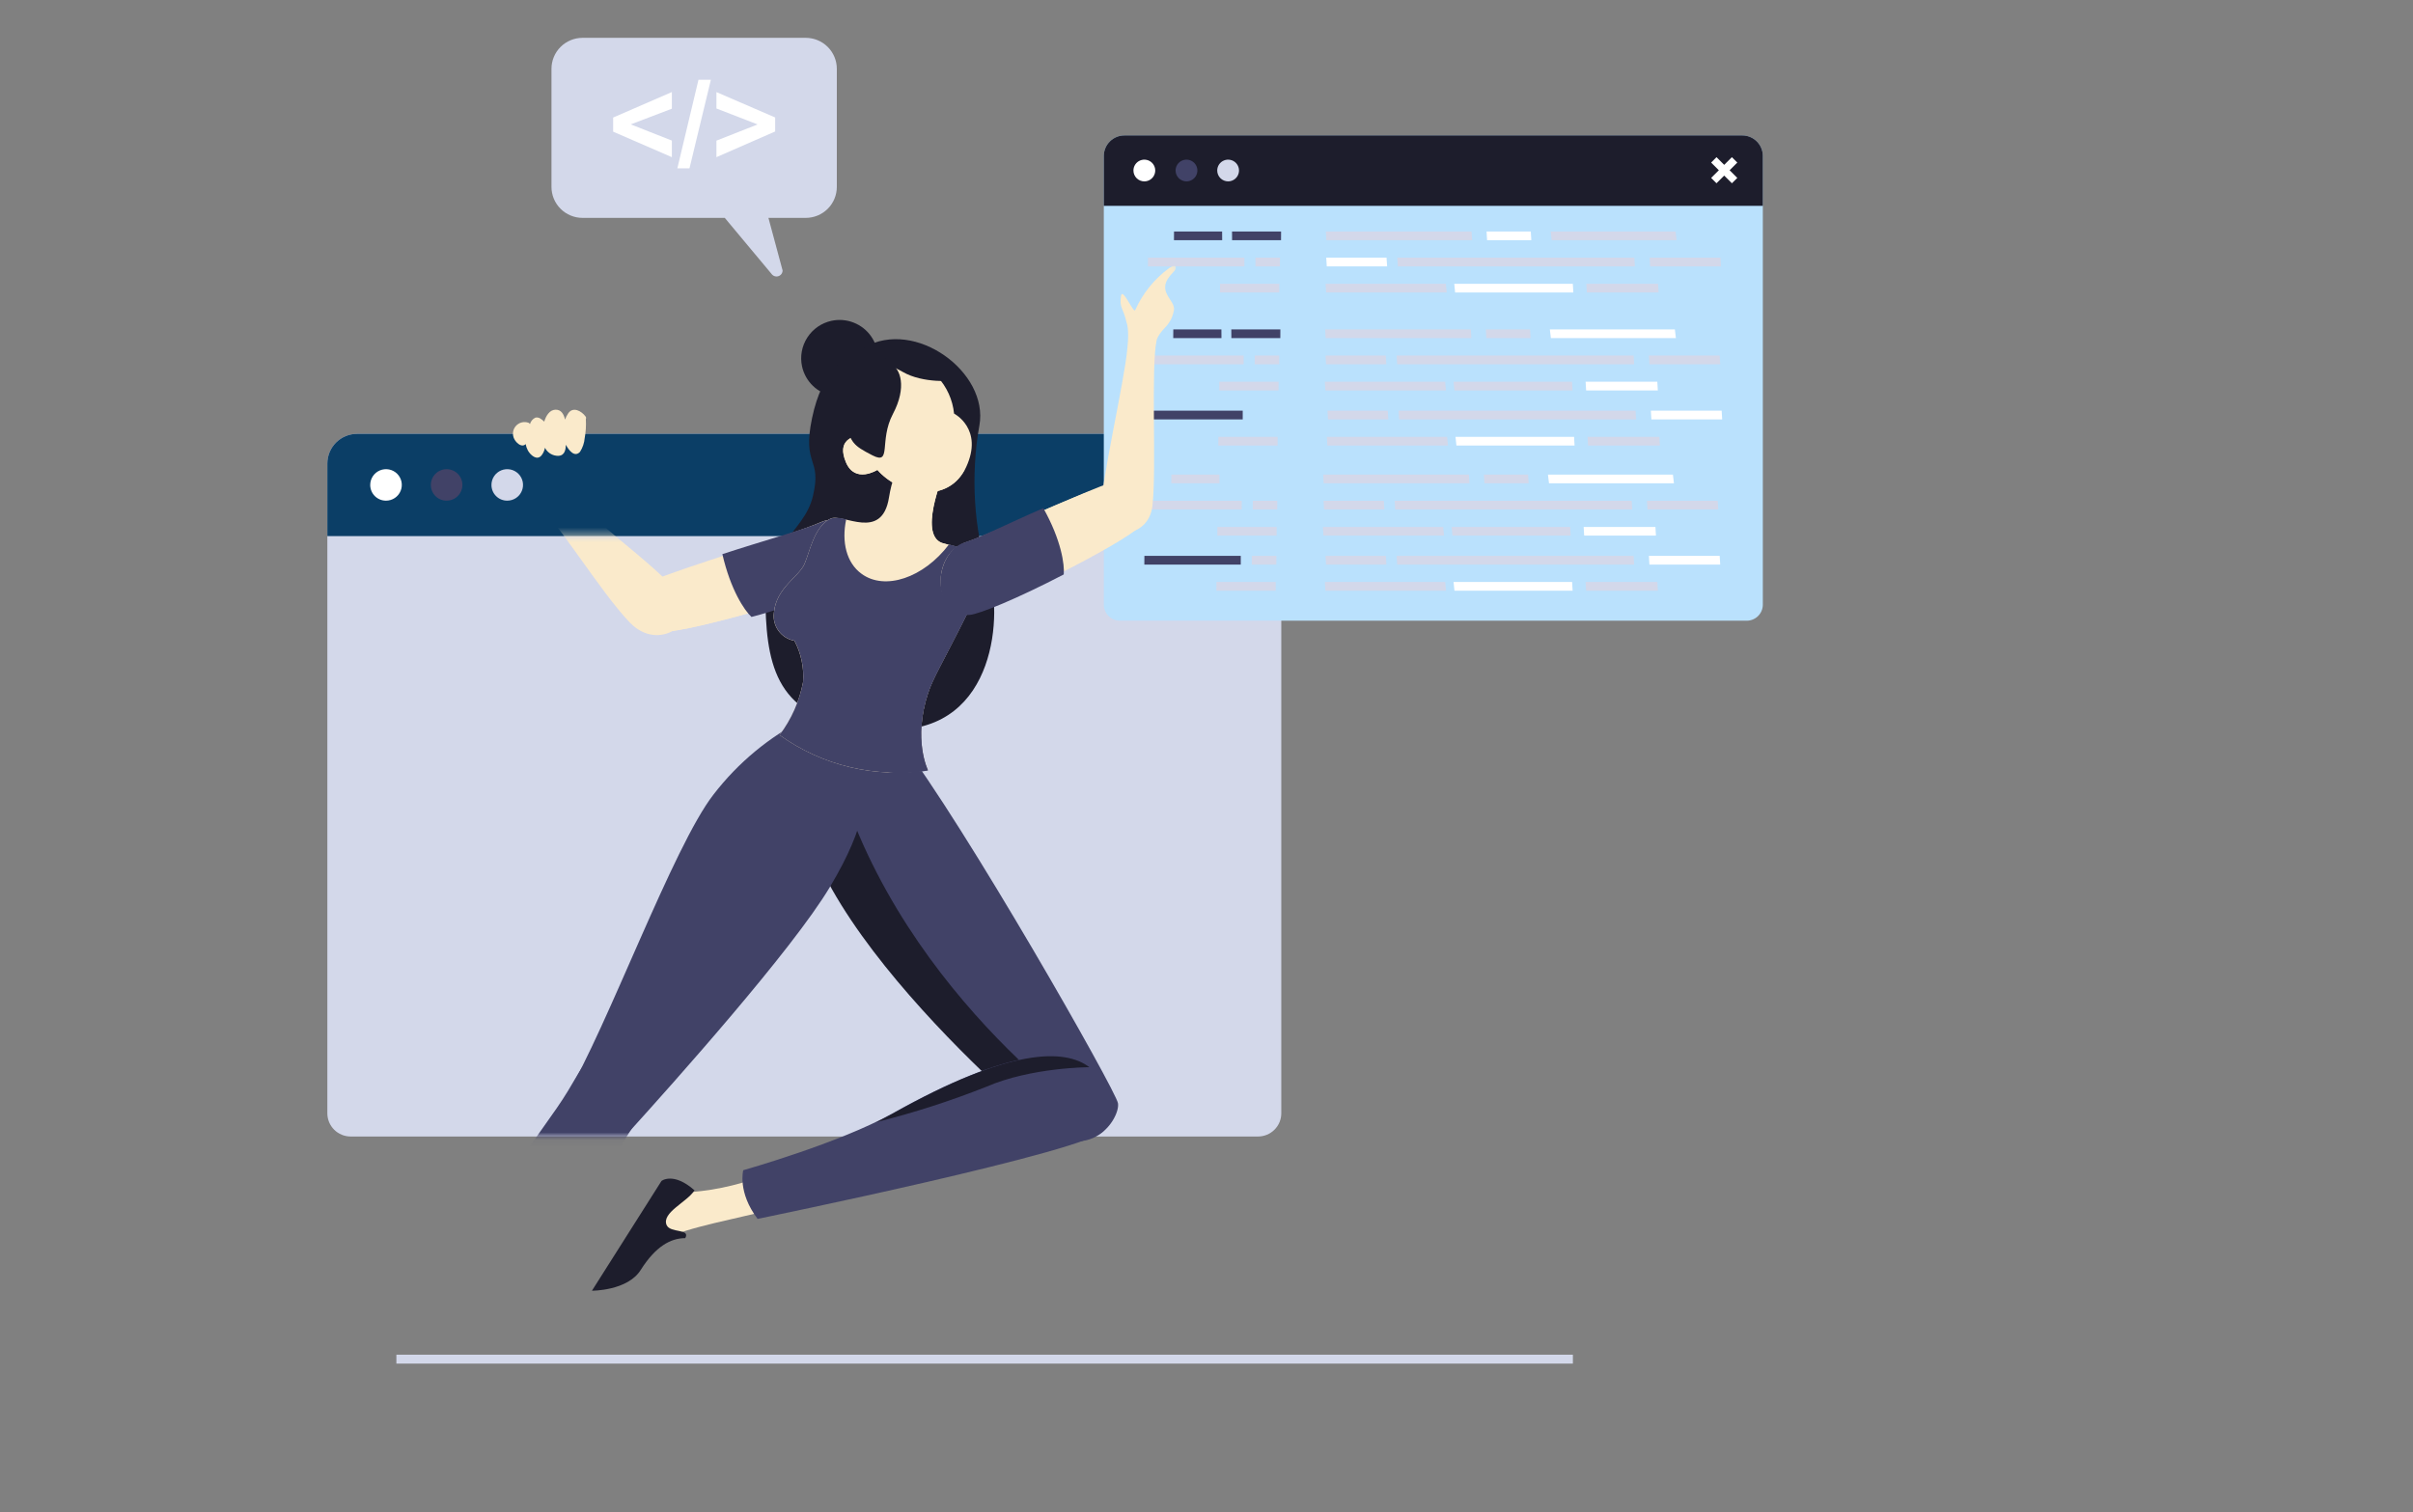 <svg width="327" height="205" viewBox="0 0 327 205" fill="none" xmlns="http://www.w3.org/2000/svg">
<rect x="0" y="0" width="327" height="205" fill="#808080" stroke="none"/>
<path d="M189.374 64.112C169.921 50.59 170.186 39.961 173.122 31.423C176.447 21.721 213.151 38.824 220.791 69.792C228.43 100.761 199.675 71.283 189.374 64.112Z" fill="url(#paint0_linear_2117_12458)"/>
<path d="M213.151 183.639H53.717V184.847H213.151V183.639Z" fill="#D3D8EA"/>
<path d="M173.635 62.833V150.914C173.635 151.328 173.553 151.738 173.394 152.121C173.235 152.504 173.001 152.851 172.707 153.144C172.413 153.436 172.064 153.668 171.68 153.826C171.296 153.983 170.885 154.064 170.47 154.063H47.518C46.681 154.063 45.878 153.731 45.286 153.141C44.694 152.55 44.361 151.749 44.361 150.914V62.833C44.361 61.766 44.786 60.743 45.542 59.989C46.298 59.234 47.324 58.811 48.393 58.811H169.594C170.124 58.809 170.65 58.913 171.14 59.114C171.63 59.316 172.076 59.612 172.451 59.986C172.826 60.359 173.124 60.803 173.327 61.291C173.53 61.78 173.635 62.304 173.635 62.833Z" fill="#D3D8EA"/>
<path d="M173.635 72.676H44.361V62.833C44.361 62.304 44.466 61.78 44.669 61.291C44.872 60.803 45.17 60.359 45.545 59.986C45.921 59.612 46.366 59.316 46.856 59.114C47.347 58.913 47.872 58.809 48.402 58.811H169.594C170.124 58.809 170.65 58.913 171.14 59.114C171.63 59.316 172.076 59.612 172.451 59.986C172.826 60.359 173.124 60.803 173.327 61.291C173.53 61.78 173.635 62.304 173.635 62.833V72.676Z" fill="#0B3E66"/>
<path d="M66.6 65.743C66.598 65.32 66.722 64.906 66.957 64.554C67.191 64.201 67.525 63.926 67.916 63.764C68.308 63.601 68.739 63.558 69.155 63.64C69.571 63.722 69.953 63.926 70.252 64.225C70.552 64.524 70.756 64.905 70.839 65.32C70.921 65.735 70.878 66.165 70.715 66.555C70.552 66.945 70.276 67.279 69.923 67.513C69.57 67.746 69.155 67.87 68.731 67.869C68.165 67.869 67.623 67.645 67.224 67.246C66.824 66.847 66.6 66.307 66.6 65.743Z" fill="#D3D8EA"/>
<path d="M58.385 65.743C58.383 65.32 58.507 64.906 58.742 64.554C58.976 64.201 59.31 63.926 59.702 63.764C60.093 63.601 60.524 63.558 60.94 63.64C61.356 63.722 61.738 63.926 62.038 64.225C62.337 64.524 62.541 64.905 62.624 65.32C62.706 65.735 62.663 66.165 62.5 66.555C62.337 66.945 62.061 67.279 61.708 67.513C61.355 67.746 60.94 67.87 60.516 67.869C59.951 67.869 59.409 67.645 59.009 67.246C58.609 66.847 58.385 66.307 58.385 65.743Z" fill="#414267"/>
<path d="M50.171 65.743C50.169 65.321 50.293 64.908 50.527 64.556C50.76 64.204 51.093 63.929 51.484 63.766C51.874 63.602 52.304 63.558 52.719 63.639C53.135 63.72 53.517 63.921 53.818 64.219C54.118 64.516 54.323 64.895 54.408 65.309C54.492 65.723 54.451 66.152 54.291 66.543C54.131 66.934 53.858 67.268 53.507 67.504C53.156 67.74 52.743 67.867 52.32 67.869C52.038 67.871 51.759 67.818 51.499 67.712C51.238 67.606 51.001 67.45 50.801 67.252C50.602 67.055 50.443 66.82 50.335 66.561C50.227 66.302 50.171 66.024 50.171 65.743Z" fill="white"/>
<path d="M163.467 64.183L164.519 63.133L166.031 64.632L167.534 63.133L168.595 64.183L167.083 65.691L168.595 67.199L167.534 68.249L166.031 66.74L164.519 68.249L163.467 67.199L164.97 65.691L163.467 64.183Z" fill="white"/>
<path d="M238.891 21.102V81.964C238.891 82.542 238.661 83.096 238.251 83.504C237.841 83.913 237.286 84.142 236.707 84.142H151.768C151.189 84.14 150.635 83.91 150.226 83.502C149.817 83.094 149.586 82.541 149.584 81.964V21.102C149.596 20.371 149.895 19.673 150.418 19.16C150.941 18.647 151.645 18.359 152.378 18.359H236.123C236.853 18.364 237.551 18.654 238.069 19.167C238.586 19.68 238.881 20.375 238.891 21.102Z" fill="#BAE1FD"/>
<path d="M238.891 27.903H149.584V21.102C149.596 20.371 149.895 19.673 150.418 19.16C150.941 18.647 151.645 18.359 152.378 18.359H236.123C236.853 18.364 237.551 18.654 238.069 19.167C238.586 19.68 238.881 20.375 238.891 21.102V27.903Z" fill="#1D1D2C"/>
<path d="M164.952 23.114C164.952 22.822 165.039 22.538 165.201 22.295C165.363 22.053 165.594 21.864 165.864 21.753C166.134 21.641 166.43 21.612 166.717 21.669C167.003 21.726 167.266 21.866 167.473 22.072C167.679 22.278 167.82 22.541 167.877 22.826C167.934 23.112 167.905 23.408 167.793 23.677C167.681 23.947 167.492 24.177 167.249 24.338C167.006 24.5 166.721 24.587 166.429 24.587C166.037 24.587 165.662 24.431 165.385 24.155C165.108 23.879 164.952 23.504 164.952 23.114Z" fill="#D3D8EA"/>
<path d="M159.311 23.114C159.311 22.822 159.397 22.538 159.559 22.295C159.722 22.053 159.952 21.864 160.222 21.753C160.492 21.641 160.789 21.612 161.075 21.669C161.362 21.726 161.625 21.866 161.831 22.072C162.038 22.278 162.179 22.541 162.235 22.826C162.292 23.112 162.263 23.408 162.151 23.677C162.04 23.947 161.85 24.177 161.608 24.338C161.365 24.5 161.079 24.587 160.787 24.587C160.396 24.587 160.02 24.431 159.743 24.155C159.466 23.879 159.311 23.504 159.311 23.114Z" fill="#414267"/>
<path d="M153.599 23.114C153.599 22.822 153.685 22.538 153.847 22.295C154.01 22.053 154.24 21.864 154.51 21.753C154.78 21.641 155.077 21.612 155.363 21.669C155.65 21.726 155.913 21.866 156.119 22.072C156.326 22.278 156.467 22.541 156.524 22.826C156.581 23.112 156.551 23.408 156.44 23.677C156.328 23.947 156.139 24.177 155.896 24.338C155.653 24.5 155.367 24.587 155.075 24.587C154.684 24.587 154.308 24.431 154.031 24.155C153.754 23.879 153.599 23.504 153.599 23.114Z" fill="white"/>
<path d="M231.888 22.037L232.613 21.305L233.656 22.346L234.7 21.305L235.433 22.037L234.39 23.078L235.433 24.118L234.7 24.842L233.656 23.801L232.613 24.842L231.888 24.118L232.931 23.078L231.888 22.037Z" fill="white"/>
<path d="M179.674 31.379L179.745 32.561H199.498L199.419 31.379H179.674Z" fill="#D3D8EA"/>
<path d="M189.356 34.924L189.436 36.106H221.551L221.48 34.924H189.356Z" fill="#D3D8EA"/>
<path d="M179.728 34.924L179.798 36.106H187.977L187.898 34.924H179.728Z" fill="white"/>
<path d="M179.639 38.471L179.709 39.653H196.059L195.935 38.471H179.639Z" fill="#D3D8EA"/>
<path d="M197.076 38.471L197.191 39.653H213.213L213.143 38.471H197.076Z" fill="white"/>
<path d="M165.332 38.471V39.653H173.361L173.37 38.471H165.332Z" fill="#D3D8EA"/>
<path d="M155.57 34.924L155.562 36.106H168.63L168.639 34.924H155.57Z" fill="#D3D8EA"/>
<path d="M170.134 34.924V36.106H173.45L173.458 34.924H170.134Z" fill="#D3D8EA"/>
<path d="M166.959 31.379L166.968 32.561H173.6L173.608 31.379H166.959Z" fill="#414267"/>
<path d="M159.099 31.379L159.09 32.561H165.624L165.615 31.379H159.099Z" fill="#414267"/>
<path d="M165.235 51.746L165.227 52.928H173.264L173.273 51.746H165.235Z" fill="#D3D8EA"/>
<path d="M155.473 48.199L155.464 49.381H168.533V48.199H155.473Z" fill="#D3D8EA"/>
<path d="M170.036 48.199L170.027 49.381H173.352L173.361 48.199H170.036Z" fill="#D3D8EA"/>
<path d="M165.111 59.217L165.103 60.399H173.14V59.217H165.111Z" fill="#D3D8EA"/>
<path d="M155.349 55.67L155.34 56.852H168.409V55.67H155.349Z" fill="#414267"/>
<path d="M169.903 55.67V56.852H173.228V55.67H169.903Z" fill="#BAE1FD"/>
<path d="M166.861 44.654L166.87 45.836H173.502L173.511 44.654H166.861Z" fill="#414267"/>
<path d="M159.001 44.654L158.992 45.836H165.527L165.518 44.654H159.001Z" fill="#414267"/>
<path d="M201.453 31.379L201.524 32.561H207.519L207.448 31.379H201.453Z" fill="white"/>
<path d="M223.55 34.924L223.621 36.106H233.214L233.144 34.924H223.55Z" fill="#D3D8EA"/>
<path d="M214.973 38.471L215.043 39.653H224.77L224.699 38.471H214.973Z" fill="#D3D8EA"/>
<path d="M210.136 31.379L210.277 32.561H227.21L227.069 31.379H210.136Z" fill="#D3D8EA"/>
<path d="M179.577 44.654L179.648 45.836H199.393L199.322 44.654H179.577Z" fill="#D3D8EA"/>
<path d="M189.26 48.199L189.339 49.381H221.454L221.384 48.199H189.26Z" fill="#D3D8EA"/>
<path d="M179.63 48.199L179.701 49.381H187.871L187.791 48.199H179.63Z" fill="#D3D8EA"/>
<path d="M179.533 51.746L179.613 52.928H195.953L195.838 51.746H179.533Z" fill="#D3D8EA"/>
<path d="M196.979 51.746L197.093 52.928H213.107L213.036 51.746H196.979Z" fill="#D3D8EA"/>
<path d="M201.355 44.654L201.426 45.836H207.421L207.351 44.654H201.355Z" fill="#D3D8EA"/>
<path d="M223.452 48.199L223.523 49.381H233.117L233.046 48.199H223.452Z" fill="#D3D8EA"/>
<path d="M214.875 51.746L214.946 52.928H224.663L224.593 51.746H214.875Z" fill="white"/>
<path d="M189.533 55.67L189.604 56.852H221.719L221.648 55.67H189.533Z" fill="#D3D8EA"/>
<path d="M179.896 55.67L179.966 56.852H188.145L188.066 55.67H179.896Z" fill="#D3D8EA"/>
<path d="M179.807 59.217L179.877 60.399H196.227L196.103 59.217H179.807Z" fill="#D3D8EA"/>
<path d="M197.244 59.217L197.368 60.399H213.381L213.311 59.217H197.244Z" fill="white"/>
<path d="M223.718 55.67L223.789 56.852H233.382L233.312 55.67H223.718Z" fill="white"/>
<path d="M215.141 59.217L215.211 60.399H224.938L224.867 59.217H215.141Z" fill="#D3D8EA"/>
<path d="M210.029 44.654L210.171 45.836H227.113L226.971 44.654H210.029Z" fill="white"/>
<path d="M164.97 71.432V72.605H172.998L173.007 71.432H164.97Z" fill="#D3D8EA"/>
<path d="M155.208 67.887L155.199 69.06H168.268L168.277 67.887H155.208Z" fill="#D3D8EA"/>
<path d="M169.771 67.887V69.06H173.086L173.095 67.887H169.771Z" fill="#D3D8EA"/>
<path d="M164.846 78.894L164.837 80.076H172.875L172.883 78.894H164.846Z" fill="#D3D8EA"/>
<path d="M155.084 75.35L155.075 76.532H168.144V75.35H155.084Z" fill="#414267"/>
<path d="M169.639 75.35V76.532H172.963L172.972 75.35H169.639Z" fill="#D3D8EA"/>
<path d="M166.597 64.34L166.606 65.513H173.237L173.246 64.34H166.597Z" fill="#BAE1FD"/>
<path d="M158.735 64.34L158.727 65.513H165.261L165.252 64.34H158.735Z" fill="#D3D8EA"/>
<path d="M179.312 64.34L179.382 65.513H199.136L199.065 64.34H179.312Z" fill="#D3D8EA"/>
<path d="M188.994 67.887L189.074 69.06H221.189L221.118 67.887H188.994Z" fill="#D3D8EA"/>
<path d="M179.365 67.887L179.436 69.06H187.606L187.535 67.887H179.365Z" fill="#D3D8EA"/>
<path d="M179.276 71.432L179.347 72.605H195.688L195.573 71.432H179.276Z" fill="#D3D8EA"/>
<path d="M196.713 71.432L196.828 72.605H212.85L212.779 71.432H196.713Z" fill="#D3D8EA"/>
<path d="M201.09 64.34L201.161 65.513H207.156L207.085 64.34H201.09Z" fill="#D3D8EA"/>
<path d="M223.188 67.887L223.258 69.06H232.852L232.781 67.887H223.188Z" fill="#D3D8EA"/>
<path d="M214.61 71.432L214.681 72.605H224.408L224.337 71.432H214.61Z" fill="white"/>
<path d="M189.268 75.35L189.338 76.532H221.453L221.383 75.35H189.268Z" fill="#D3D8EA"/>
<path d="M179.63 75.35L179.701 76.532H187.88L187.8 75.35H179.63Z" fill="#D3D8EA"/>
<path d="M179.542 78.894L179.613 80.076H195.962L195.847 78.894H179.542Z" fill="#D3D8EA"/>
<path d="M196.979 78.894L197.102 80.076H213.116L213.045 78.894H196.979Z" fill="white"/>
<path d="M223.452 75.35L223.523 76.532H233.117L233.046 75.35H223.452Z" fill="white"/>
<path d="M214.875 78.894L214.946 80.076H224.672L224.601 78.894H214.875Z" fill="#D3D8EA"/>
<path d="M209.773 64.34L209.915 65.513H226.848L226.706 64.34H209.773Z" fill="white"/>
<mask id="mask0_2117_12458" style="mask-type:luminance" maskUnits="userSpaceOnUse" x="44" y="32" width="130" height="147">
<path d="M159.868 72.667L163.458 42.81L157.418 32.56L134.703 42.739L115.984 37.888L104.833 45.827L100.598 66.74L96.292 72.667H44.361V150.905C44.361 151.741 44.694 152.543 45.285 153.135C45.877 153.727 46.68 154.06 47.518 154.063H89.961L87.733 158.146L76.954 174.976L86.468 178.01L120.873 167.426L155.075 159.981L155.738 154.107H170.47C170.885 154.107 171.297 154.025 171.681 153.866C172.065 153.708 172.414 153.475 172.708 153.182C173.002 152.889 173.235 152.541 173.394 152.157C173.553 151.774 173.635 151.364 173.635 150.949V72.667H159.868Z" fill="white"/>
</mask>
<g mask="url(#mask0_2117_12458)">
<path d="M90.853 167.744C92.118 166.615 101.217 164.877 103.507 164.215L101.835 159.938C98.329 161.104 94.656 161.7 90.96 161.702C89.094 161.631 85.654 167.056 87.785 169.64C87.909 169.719 88.979 169.42 90.853 167.744Z" fill="#FAEACB"/>
<path d="M90.341 166.076C90.854 167.196 93.604 166.508 92.861 167.84C90.881 167.84 88.847 168.969 86.849 172.118C85.08 174.994 80.217 174.967 80.217 174.967L89.643 160.087C89.643 160.087 91.243 158.817 94.117 161.357C93.153 162.927 89.607 164.383 90.341 166.076Z" fill="#1D1D2C"/>
<path d="M121.89 100.31C130.732 111.777 151.219 147.817 151.502 149.546C151.847 151.584 147.612 158.146 140.803 152.378C134.658 147.182 100.129 111.186 107.247 100.593C111.305 94.586 119.193 96.809 121.89 100.31Z" fill="#414267"/>
<path d="M111.934 98.811C118.354 131.446 147.064 151.381 148.851 152.695C147.144 152.466 144.429 155.165 142.228 153.427C136.577 148.911 98.901 115.816 110.652 99.913C111.448 98.846 110.97 99.393 111.934 98.811Z" fill="#1D1D2C"/>
<path d="M96.681 107.719C100.007 103.387 104.268 99.856 109.148 97.391C112.261 96.094 117.416 96.905 117.46 102.286C117.504 107.666 117.584 111.662 112.473 120.227C107.362 128.791 91.225 146.838 85.274 153.409C80.358 158.86 71.242 157.714 76.759 148.523C82.277 139.332 91.225 114.723 96.681 107.719Z" fill="#414267"/>
<path d="M75.442 150.225C76.618 148.531 77.352 147.252 78.395 145.471C82.816 137.903 88.705 147.791 87.591 149.828C86.194 152.386 84.823 153.418 80.517 162.494C77.57 168.88 73.477 174.673 68.439 179.588C65.462 182.926 62.717 186.462 60.224 190.173C55.467 189.441 54.592 187.245 54.592 187.245C54.592 187.245 60.41 176.81 63.991 168.951C67.572 161.092 72.656 154.194 75.442 150.225Z" fill="#414267"/>
<path d="M149.628 153.189C148.125 155.932 102.667 165.229 102.667 165.229C99.917 161.604 100.722 158.632 100.722 158.632C100.722 158.632 113.791 154.945 120.935 150.94C152.785 133.079 150.698 151.266 149.628 153.189Z" fill="#414267"/>
<path d="M112.676 43.489C113.683 43.271 114.732 43.356 115.69 43.734C116.648 44.111 117.473 44.763 118.06 45.608C118.646 46.452 118.969 47.452 118.986 48.479C119.003 49.507 118.715 50.516 118.157 51.38C117.599 52.244 116.797 52.923 115.851 53.332C114.906 53.741 113.861 53.862 112.847 53.678C111.834 53.494 110.898 53.014 110.157 52.3C109.417 51.585 108.906 50.668 108.688 49.663C108.399 48.317 108.656 46.912 109.404 45.755C110.151 44.597 111.328 43.783 112.676 43.489Z" fill="#1D1D2C"/>
<path d="M110.166 67.242C111.43 61.95 108.654 63.273 110.051 56.657C111.448 50.042 114.366 48.666 117.124 47.096C124.03 43.118 134.031 50.474 132.722 57.681C131.511 64.349 131.979 72.076 133.934 77.438C135.888 82.801 135.18 99.031 121.015 98.916C106.85 98.802 104.259 92.451 103.799 83.816C103.242 73.443 108.91 72.543 110.166 67.242Z" fill="#1D1D2C"/>
<path d="M89.731 85.588C89.405 85.547 89.087 85.461 88.784 85.332C88.113 85.073 87.534 84.62 87.122 84.031C86.709 83.442 86.482 82.744 86.468 82.026C86.455 81.308 86.656 80.602 87.047 79.999C87.437 79.395 87.999 78.921 88.661 78.637C91.579 77.226 107.3 72.525 111.226 70.787C115.47 68.9 120.493 74.95 116.284 78.117C115.4 78.796 110.094 80.596 104.453 82.263C98.113 84.124 91.322 85.826 89.731 85.588Z" fill="#FAEACB"/>
<path d="M89.731 85.59C89.406 85.549 89.087 85.462 88.785 85.334C89.623 84.915 90.516 84.618 91.438 84.452C97.415 83.252 100.51 77.731 100.51 77.731L104.489 82.264C98.114 84.125 91.323 85.828 89.731 85.59Z" fill="#FAEACB"/>
<path d="M92.454 81.056C89.05 76.416 78.059 69.334 77.006 66.061C75.954 62.789 76.317 57.691 73.638 57.364C70.958 57.038 70.216 58.246 70.189 61.325C70.189 62.921 69.075 65.179 72.161 67.64C75.247 70.101 81.348 80.262 85.362 84.399C89.377 88.536 94.762 84.196 92.454 81.056Z" fill="#FAEACB"/>
<path d="M101.836 83.631C108.68 81.867 115.179 78.656 116.24 77.862C120.449 74.696 115.462 68.9 111.218 70.806C109.016 71.776 103.18 73.381 97.893 75.119C99.007 79.961 100.881 82.749 101.836 83.631Z" fill="#414267"/>
<path d="M125.772 93.951C126.461 91.852 127.646 90.034 131.148 83.031C132.51 80.297 133.88 78.224 133.429 76.786C132.846 74.96 130.007 74.14 127.947 73.681C124.224 72.914 127.867 64.314 127.867 64.314C127.691 62.329 121.943 58.254 120.475 67.419C119.52 73.452 114.215 69.518 112.544 70.303C110.298 71.423 109.767 74.775 109.007 76.477C108.246 78.18 105.196 79.706 104.878 83.022C104.751 83.898 104.971 84.789 105.491 85.507C106.011 86.224 106.789 86.712 107.663 86.868C108.565 88.584 108.97 90.518 108.83 92.451C108.333 95.058 107.244 97.518 105.647 99.64C111.456 103.813 118.685 105.523 125.754 104.394C125.754 104.394 123.694 100.24 125.772 93.951Z" fill="#FAEACB"/>
<path d="M127.947 73.68C124.224 72.913 127.867 64.313 127.867 64.313C127.77 63.211 125.79 62.461 123.941 62.99C125.029 63.528 126.744 69.164 123.544 76.221C122.659 78.232 120.104 79.008 117.92 78.99C117.92 78.99 130.679 84.036 131.183 83.012C132.51 80.296 130.007 74.104 127.947 73.68Z" fill="#FAEACB"/>
<path d="M125.763 93.95C126.461 91.851 127.646 90.034 131.148 83.03C132.51 80.296 133.88 78.223 133.42 76.785C132.907 75.145 130.555 74.281 128.592 73.813C125.17 78.338 119.909 80.102 116.753 77.782C114.71 76.3 114.029 73.478 114.666 70.426C113.99 70.176 113.255 70.13 112.553 70.294C110.298 71.423 109.758 74.775 109.016 76.468C108.273 78.162 105.205 79.696 104.886 83.013C104.76 83.889 104.98 84.78 105.5 85.497C106.019 86.215 106.798 86.703 107.672 86.859C108.573 88.578 108.974 90.515 108.83 92.451C108.332 95.059 107.24 97.519 105.638 99.639C111.45 103.813 118.682 105.522 125.754 104.394C125.754 104.394 123.685 100.248 125.763 93.95Z" fill="#414267"/>
<path d="M125.763 93.951C126.462 91.852 127.647 90.035 131.148 83.032C132.51 80.297 133.88 78.225 133.421 76.787C132.925 75.199 130.715 74.344 128.796 73.867C128.681 74.176 128.557 74.493 128.416 74.802C127.546 76.734 126.196 78.412 124.494 79.678C122.792 80.944 120.794 81.755 118.689 82.035L120.75 82.917C121.874 83.485 122.73 84.47 123.135 85.66C123.54 86.851 123.461 88.152 122.916 89.285C122.533 90.072 121.938 90.736 121.198 91.203C120.457 91.67 119.601 91.923 118.725 91.931L116.523 96.862C116.138 97.716 115.972 98.652 116.041 99.586C116.109 100.52 116.411 101.422 116.918 102.211C117.424 102.999 118.12 103.649 118.942 104.101C119.764 104.553 120.686 104.794 121.625 104.801C123.01 104.825 124.394 104.707 125.754 104.448C125.754 104.448 123.685 100.249 125.763 93.951Z" fill="#414267"/>
<path d="M117.548 58.809C117.548 58.809 118.238 50.686 120.652 49.821C123.066 48.957 125.073 48.657 127.009 51.038C128.3 52.421 129.101 54.187 129.291 56.066C129.291 56.066 133.323 58.121 130.935 63.308C128.548 68.494 121.872 67.118 118.901 63.696C118.901 63.696 115.877 65.619 114.639 62.664C113.401 59.709 115.382 59.021 117.548 58.809Z" fill="#FAEACB"/>
<path d="M117.548 58.81C117.548 58.81 118.238 50.686 120.652 49.822C122.588 49.134 124.268 48.799 125.842 49.919C124.074 49.919 119.953 58.007 120.935 61.932C121.172 62.825 121.633 63.643 122.274 64.308C122.916 64.974 123.717 65.466 124.602 65.737C125.487 66.008 126.426 66.049 127.332 65.857C128.237 65.665 129.079 65.247 129.777 64.64C130.14 64.329 130.469 63.98 130.759 63.599C128.274 68.433 121.819 67.048 118.901 63.697C118.901 63.697 115.877 65.619 114.639 62.664C113.401 59.71 115.382 59.022 117.548 58.81Z" fill="#FAEACB"/>
<path d="M129.185 51.603C129.185 51.603 125.135 52.026 122.35 50.421C119.565 48.816 118.521 49.486 118.521 49.486C124.428 44.82 129.185 51.603 129.185 51.603Z" fill="#1D1D2C"/>
<path d="M120.732 49.355C122.014 49.928 122.934 52.469 121.006 56.112C119.079 59.755 120.9 63.097 118.221 61.721C115.542 60.346 115.427 60.037 114.525 57.426C113.623 54.815 117.903 48.085 120.732 49.355Z" fill="#1D1D2C"/>
<path d="M133.668 147.315C139.787 144.668 147.63 144.668 147.63 144.668C144.296 142.128 136.86 142.022 120.961 150.975C120.281 151.354 119.538 151.734 118.769 152.113C123.836 150.846 128.814 149.243 133.668 147.315Z" fill="#1D1D2C"/>
<path d="M130.706 73.646C134.8 72.35 147.559 66.281 150.681 65.399C151.442 65.16 152.26 65.176 153.011 65.444C153.762 65.713 154.405 66.219 154.84 66.887C155.275 67.554 155.479 68.345 155.421 69.138C155.363 69.932 155.046 70.685 154.518 71.282C152.555 73.62 133.898 82.846 131.528 83.04C126.249 83.481 126.285 75.058 130.706 73.646Z" fill="#FAEACB"/>
<path d="M150.203 66.872C149.044 67.296 147.939 67.834 146.807 68.293C144.561 69.175 142.209 69.81 139.937 70.656C135.516 72.297 131.537 74.388 130.113 79.239C129.734 80.475 129.692 81.79 129.989 83.049C127.92 80.747 128.628 74.282 130.688 73.585C134.755 72.209 145.958 67.013 149.08 66.132C150.083 65.839 151.156 65.885 152.13 66.264C151.485 66.484 150.831 66.678 150.203 66.872Z" fill="#FAEACB"/>
<path d="M144.155 77.871C137.903 81.126 132.73 83.251 131.404 83.357C126.099 83.781 126.355 74.907 130.776 73.505C133.075 72.773 136.312 71.088 141.387 68.883C143.836 73.249 144.278 76.574 144.155 77.871Z" fill="#414267"/>
<path d="M152.148 72.613C152.148 72.613 154.872 70.972 155.393 69.526C155.915 68.079 149.761 66.068 149.761 66.068L148.7 67.533L147.983 69.72L149.938 72.648L152.148 72.613Z" fill="#FAEACB"/>
<path d="M152.784 47.14C153.059 44.556 152.669 43.727 152.669 43.727C152.227 41.724 151.653 41.733 151.918 40.102C152.104 38.893 153.624 42.527 153.837 42.042C154.843 39.779 156.425 37.818 158.426 36.353C159.434 35.665 159.593 36.353 158.983 36.908C156.33 39.555 159.407 40.587 159.08 42.104C158.629 44.23 157.568 44.371 156.914 45.685C156.861 45.8 156.808 45.923 156.755 46.064C155.932 49.698 156.755 63.767 156.171 68.592C155.587 73.416 149.203 73.108 149.15 69.774C149.088 65.602 152.387 51.833 152.784 47.14Z" fill="#FAEACB"/>
</g>
<path d="M69.694 59.516C69.906 59.931 70.525 60.601 71.065 60.328C71.129 60.296 71.187 60.251 71.233 60.195C71.288 60.504 71.393 60.801 71.542 61.077C71.887 61.686 72.754 62.489 73.381 61.739C73.621 61.436 73.782 61.078 73.85 60.698C73.995 60.986 74.209 61.235 74.472 61.423C74.736 61.61 75.041 61.731 75.362 61.774C76.432 61.924 76.671 61.139 76.68 60.292C77.077 61.033 77.856 62.056 78.598 61.254C78.961 60.692 79.18 60.05 79.235 59.384C79.385 58.564 79.439 57.729 79.394 56.896C79.398 56.864 79.398 56.831 79.394 56.799C79.419 56.743 79.428 56.682 79.42 56.621C79.412 56.56 79.388 56.503 79.35 56.455C78.802 55.706 77.635 55.071 76.989 56.05C76.814 56.306 76.674 56.585 76.573 56.879C76.397 56.12 76.043 55.511 75.265 55.538C74.487 55.564 73.992 56.341 73.744 57.187C73.748 57.173 73.748 57.158 73.744 57.143C73.434 56.861 73.028 56.491 72.559 56.614C72.378 56.697 72.217 56.819 72.089 56.972C71.96 57.124 71.867 57.303 71.816 57.496C71.781 57.412 71.715 57.346 71.631 57.311C71.332 57.201 71.007 57.184 70.698 57.263C70.39 57.341 70.112 57.511 69.903 57.75C69.693 57.988 69.561 58.285 69.523 58.6C69.486 58.916 69.546 59.235 69.694 59.516Z" fill="#FAEACB"/>
<path d="M109.193 5.129H78.934C77.82 5.131 76.751 5.575 75.964 6.362C75.177 7.149 74.734 8.215 74.734 9.327V25.337C74.734 26.449 75.177 27.515 75.964 28.302C76.751 29.09 77.82 29.533 78.934 29.535H98.219L104.577 37.156C104.681 37.292 104.825 37.393 104.99 37.443C105.154 37.494 105.33 37.492 105.493 37.437C105.656 37.383 105.797 37.278 105.898 37.139C105.999 37.001 106.053 36.834 106.054 36.662L104.135 29.535H109.193C110.309 29.535 111.379 29.093 112.169 28.305C112.958 27.518 113.402 26.45 113.402 25.337V9.327C113.402 8.214 112.958 7.146 112.169 6.359C111.379 5.571 110.309 5.129 109.193 5.129Z" fill="#D3D8EA"/>
<path d="M91.049 21.306L83.091 17.848V15.934L91.049 12.477V14.735L85.478 16.86L91.049 19.057V21.306Z" fill="white"/>
<path d="M91.791 22.822L94.656 10.809H96.336L93.436 22.822H91.791Z" fill="white"/>
<path d="M97.088 21.305V19.064L102.667 16.868L97.088 14.707V12.484L105.046 15.924V17.821L97.088 21.305Z" fill="white"/>
<defs>
<linearGradient id="paint0_linear_2117_12458" x1="43.22" y1="95.822" x2="273.933" y2="36.459" gradientUnits="userSpaceOnUse">
<stop stop-color="white"/>
<stop offset="1" stop-color="#D3DBEB"/>
</linearGradient>
</defs>
</svg>
